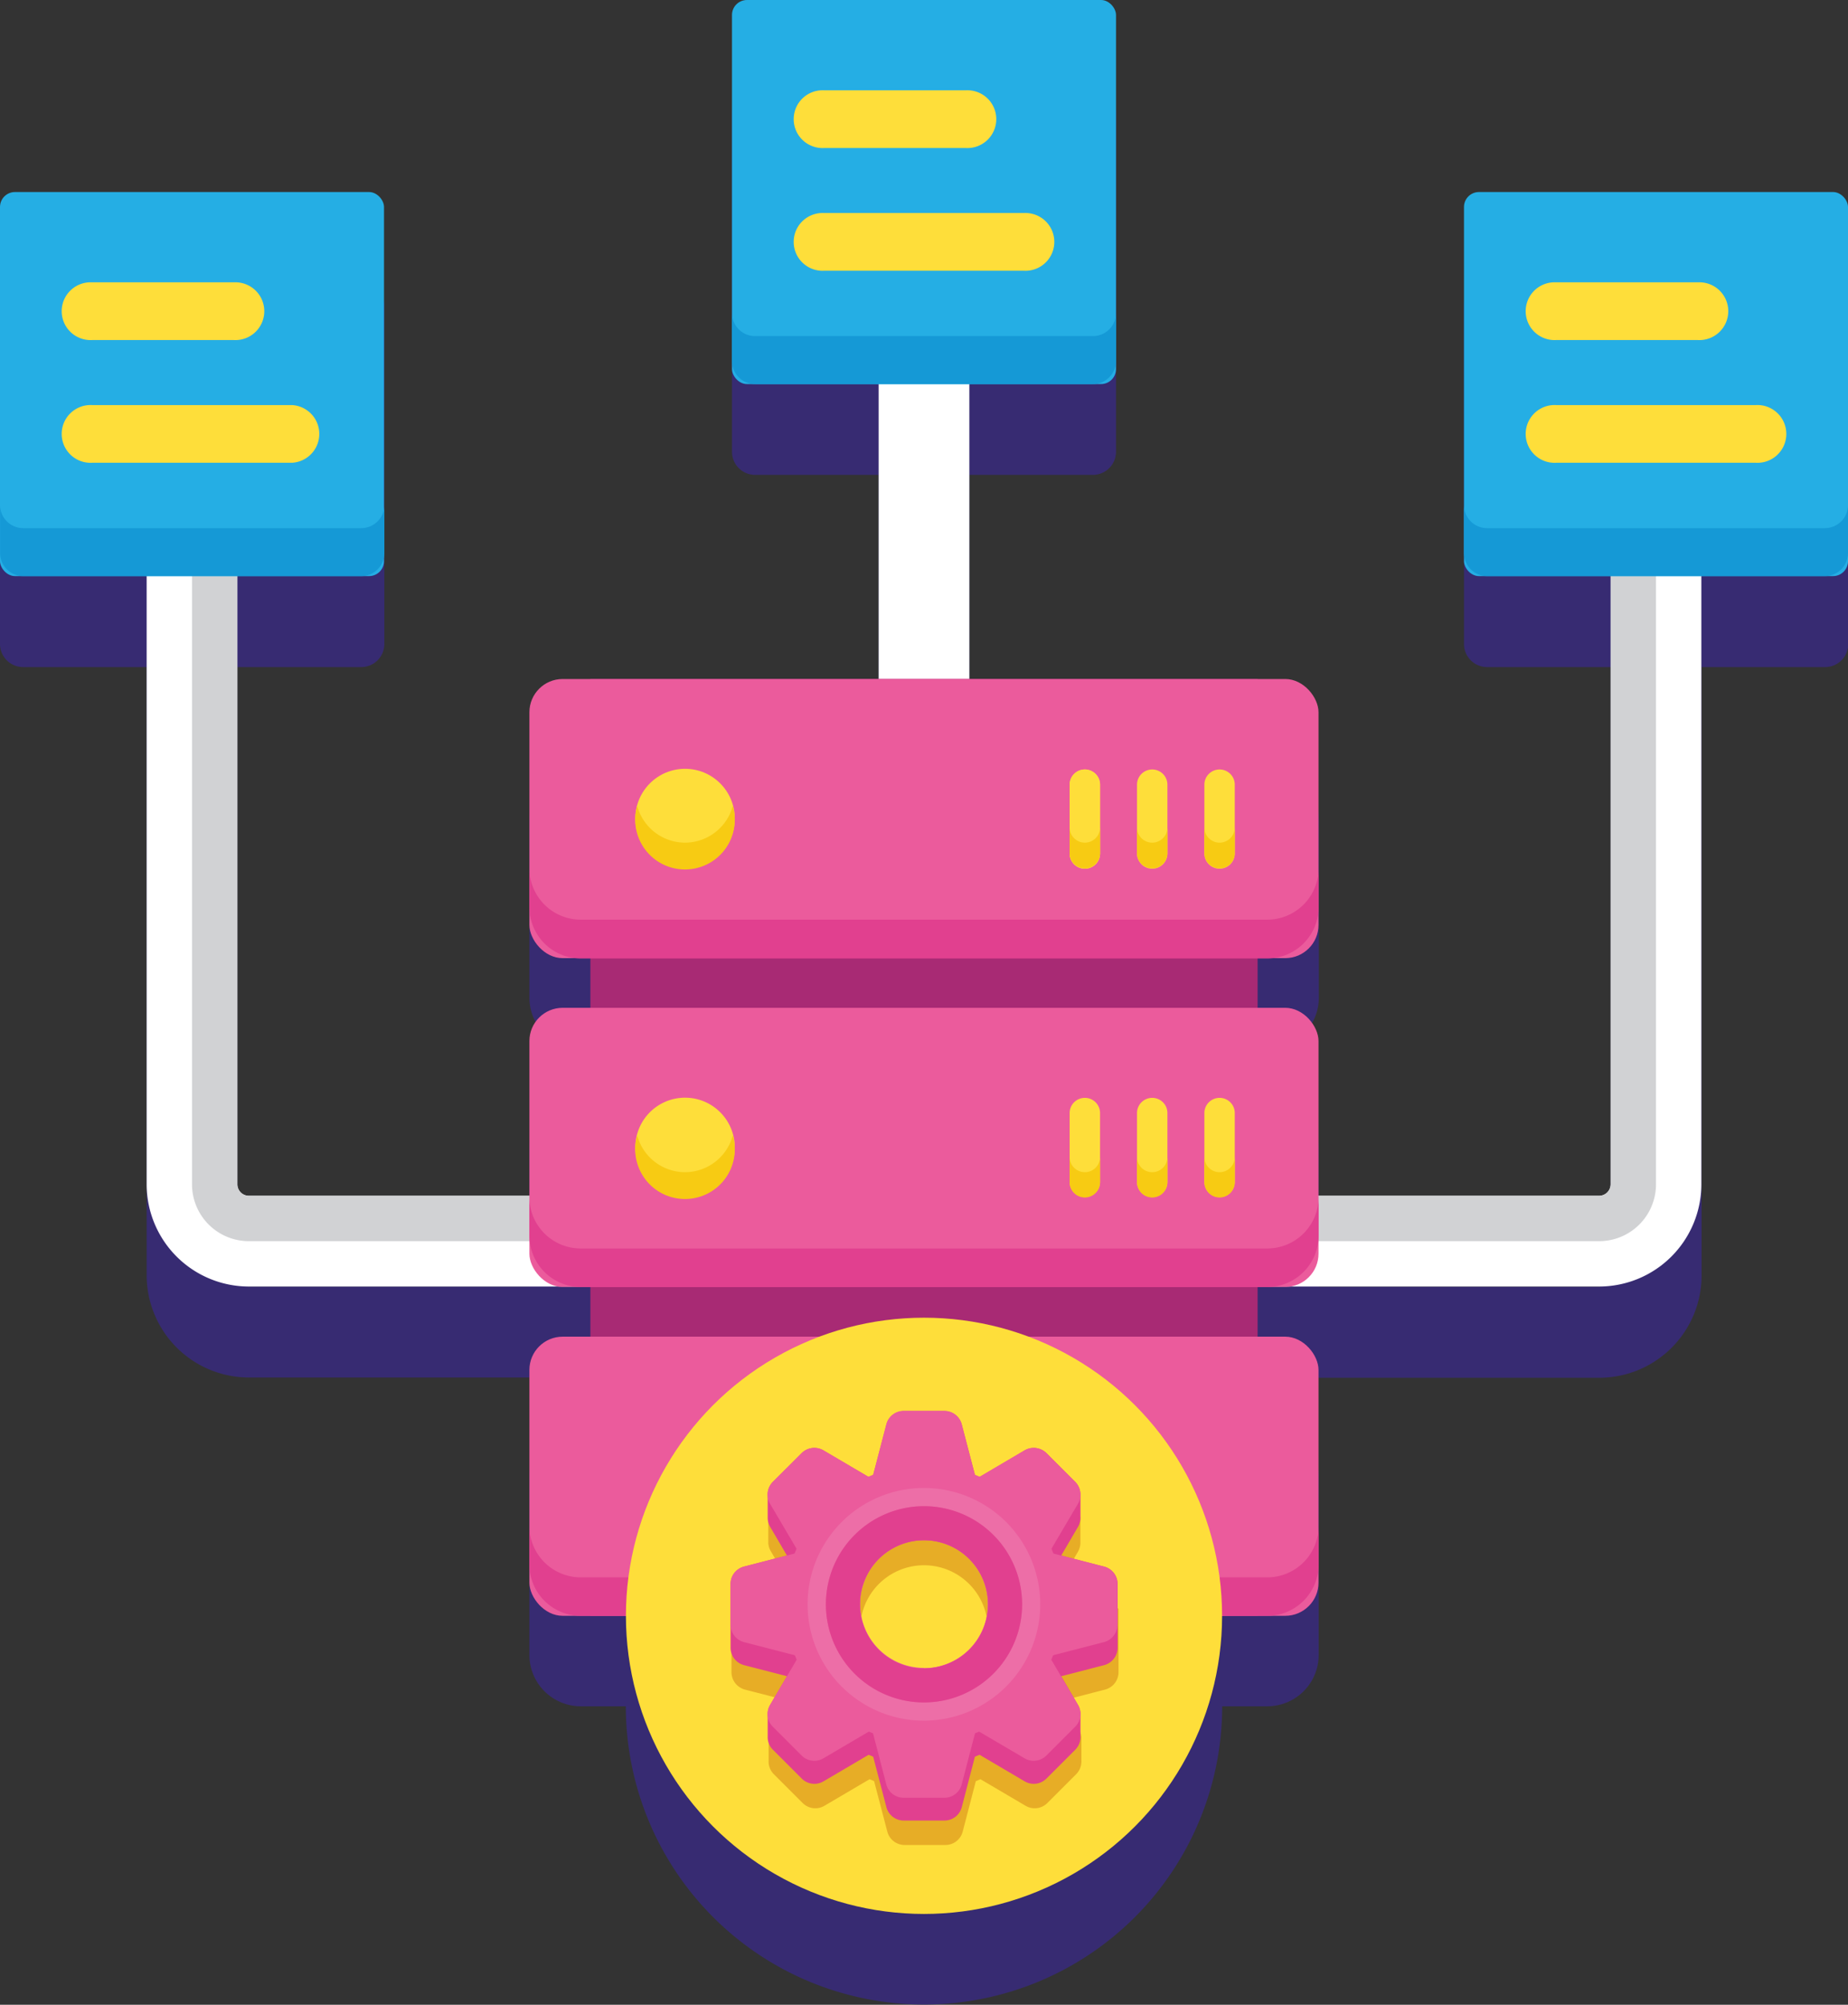 <svg id="Layer_1" data-name="Layer 1" xmlns="http://www.w3.org/2000/svg" viewBox="0 0 220.02 238.65"><rect x="0" y="0" width="220.02" height="238.65" fill="#333333" stroke="none"/><defs><style>.cls-1{fill:#372b72;}.cls-2{fill:#fff;}.cls-3{fill:#d1d2d4;}.cls-4{fill:#25aee4;}.cls-5{fill:#1599d6;}.cls-6{fill:#fede3a;}.cls-7{fill:#a82a74;}.cls-8{fill:#eb5b9c;}.cls-9{fill:#e1408f;}.cls-10{fill:#f7cb13;}.cls-11{fill:#e7ad26;}.cls-12{fill:#ed6ea7;}</style></defs><path class="cls-1" d="M233.51,41.26H193.29A2.75,2.75,0,0,0,190.54,44V84.23A2.75,2.75,0,0,0,193.29,87H208v72.39a1.37,1.37,0,0,1-1.37,1.37h-33.4V144.48a6.12,6.12,0,0,0-6.11-6.11H166v-5.92h1.15a6.11,6.11,0,0,0,6.11-6.11v-21a6.11,6.11,0,0,0-6.11-6.11H131.65V64.12h14.71a2.75,2.75,0,0,0,2.75-2.75V21.15a2.75,2.75,0,0,0-2.75-2.75H106.14a2.75,2.75,0,0,0-2.75,2.75V61.37a2.75,2.75,0,0,0,2.75,2.75h14.71V99.23H85.38a6.11,6.11,0,0,0-6.11,6.11v21a6.11,6.11,0,0,0,6.11,6.11h1.15v5.92H85.38a6.12,6.12,0,0,0-6.11,6.11v16.26H45.87a1.37,1.37,0,0,1-1.37-1.37V87H59.21A2.75,2.75,0,0,0,62,84.23V44a2.75,2.75,0,0,0-2.75-2.75H19A2.75,2.75,0,0,0,16.24,44V84.23A2.75,2.75,0,0,0,19,87H33.7v72.39a12.19,12.19,0,0,0,12.17,12.18H84.55a7.7,7.7,0,0,0,.83,0h1.15v5.92H85.38a6.12,6.12,0,0,0-6.11,6.11v21a6.12,6.12,0,0,0,6.11,6.11h5.37a35.5,35.5,0,0,0,71,0h5.38a6.12,6.12,0,0,0,6.11-6.11v-21a6.12,6.12,0,0,0-6.11-6.11H166V171.6h1.15a7.7,7.7,0,0,0,.83,0h38.68a12.19,12.19,0,0,0,12.17-12.18V87h14.71a2.75,2.75,0,0,0,2.75-2.75V44A2.75,2.75,0,0,0,233.51,41.26Z" transform="translate(-16.24 -7.59)"/><path class="cls-2" d="M206.63,160.74H45.87A12.18,12.18,0,0,1,33.7,148.57V53.31H44.5v95.26a1.37,1.37,0,0,0,1.37,1.37H206.63a1.38,1.38,0,0,0,1.37-1.37V53.31h10.8v95.26A12.18,12.18,0,0,1,206.63,160.74Z" transform="translate(-16.24 -7.59)"/><path class="cls-3" d="M208,53.31v95.26a1.38,1.38,0,0,1-1.37,1.37H45.87a1.37,1.37,0,0,1-1.37-1.37V53.31H39.1v95.26a6.77,6.77,0,0,0,6.77,6.77H206.63a6.77,6.77,0,0,0,6.77-6.77V53.31Z" transform="translate(-16.24 -7.59)"/><rect class="cls-2" x="104.61" y="22.86" width="10.8" height="124.88"/><rect class="cls-4" y="22.86" width="45.72" height="45.72" rx="1.78"/><path class="cls-5" d="M59.21,70.46H19a2.75,2.75,0,0,1-2.75-2.75v5.71A2.75,2.75,0,0,0,19,76.17H59.21A2.75,2.75,0,0,0,62,73.42V67.71A2.75,2.75,0,0,1,59.21,70.46Z" transform="translate(-16.24 -7.59)"/><path class="cls-6" d="M44.08,48.07H27.21a3.44,3.44,0,1,1,0-6.87H44.08a3.44,3.44,0,1,1,0,6.87Z" transform="translate(-16.24 -7.59)"/><path class="cls-6" d="M51,62.68H27.21a3.44,3.44,0,1,1,0-6.87H51a3.44,3.44,0,0,1,0,6.87Z" transform="translate(-16.24 -7.59)"/><rect class="cls-4" x="174.3" y="22.86" width="45.72" height="45.72" rx="1.78"/><path class="cls-5" d="M233.51,70.46H193.29a2.75,2.75,0,0,1-2.75-2.75v5.71a2.75,2.75,0,0,0,2.75,2.75h40.22a2.75,2.75,0,0,0,2.75-2.75V67.71A2.75,2.75,0,0,1,233.51,70.46Z" transform="translate(-16.24 -7.59)"/><path class="cls-6" d="M218.38,48.07H201.51a3.44,3.44,0,1,1,0-6.87h16.87a3.44,3.44,0,1,1,0,6.87Z" transform="translate(-16.24 -7.59)"/><path class="cls-6" d="M225.29,62.68H201.51a3.44,3.44,0,1,1,0-6.87h23.78a3.44,3.44,0,1,1,0,6.87Z" transform="translate(-16.24 -7.59)"/><rect class="cls-4" x="87.15" width="45.72" height="45.72" rx="1.78"/><path class="cls-5" d="M146.36,47.6H106.14a2.75,2.75,0,0,1-2.75-2.75v5.71a2.75,2.75,0,0,0,2.75,2.75h40.22a2.75,2.75,0,0,0,2.75-2.75V44.85A2.75,2.75,0,0,1,146.36,47.6Z" transform="translate(-16.24 -7.59)"/><path class="cls-6" d="M131.23,25.21H114.36a3.44,3.44,0,1,1,0-6.87h16.87a3.44,3.44,0,1,1,0,6.87Z" transform="translate(-16.24 -7.59)"/><path class="cls-6" d="M138.14,39.82H114.36a3.44,3.44,0,1,1,0-6.87h23.78a3.44,3.44,0,1,1,0,6.87Z" transform="translate(-16.24 -7.59)"/><rect class="cls-7" x="70.29" y="80.83" width="79.44" height="111.52"/><rect class="cls-8" x="63.03" y="80.83" width="93.95" height="33.23" rx="3.96"/><path class="cls-9" d="M167.12,117.07H85.38A6.12,6.12,0,0,1,79.27,111v4.58a6.12,6.12,0,0,0,6.11,6.11h81.74a6.12,6.12,0,0,0,6.11-6.11V111A6.12,6.12,0,0,1,167.12,117.07Z" transform="translate(-16.24 -7.59)"/><circle class="cls-6" cx="81.56" cy="97.44" r="5.92"/><path class="cls-10" d="M97.8,107.9a5.91,5.91,0,0,1-5.7-4.39,5.93,5.93,0,1,0,11.39,0A5.91,5.91,0,0,1,97.8,107.9Z" transform="translate(-16.24 -7.59)"/><path class="cls-6" d="M145.4,111h0a1.81,1.81,0,0,1-1.81-1.81V101a1.81,1.81,0,0,1,1.81-1.81h0a1.81,1.81,0,0,1,1.81,1.81v8.19A1.81,1.81,0,0,1,145.4,111Z" transform="translate(-16.24 -7.59)"/><path class="cls-6" d="M145.4,111h0a1.81,1.81,0,0,1-1.81-1.81V101a1.81,1.81,0,0,1,1.81-1.81h0a1.81,1.81,0,0,1,1.81,1.81v8.19A1.81,1.81,0,0,1,145.4,111Z" transform="translate(-16.24 -7.59)"/><path class="cls-10" d="M145.4,107.9a1.81,1.81,0,0,1-1.81-1.81v3.06a1.81,1.81,0,1,0,3.62,0v-3.06A1.81,1.81,0,0,1,145.4,107.9Z" transform="translate(-16.24 -7.59)"/><path class="cls-6" d="M153.42,111h0a1.81,1.81,0,0,1-1.81-1.81V101a1.81,1.81,0,0,1,1.81-1.81h0a1.81,1.81,0,0,1,1.81,1.81v8.19A1.81,1.81,0,0,1,153.42,111Z" transform="translate(-16.24 -7.59)"/><path class="cls-6" d="M161.44,111h0a1.81,1.81,0,0,1-1.81-1.81V101a1.81,1.81,0,0,1,1.81-1.81h0a1.81,1.81,0,0,1,1.81,1.81v8.19A1.81,1.81,0,0,1,161.44,111Z" transform="translate(-16.24 -7.59)"/><path class="cls-10" d="M153.42,107.9a1.81,1.81,0,0,1-1.81-1.81v3.06a1.81,1.81,0,0,0,3.62,0v-3.06A1.81,1.81,0,0,1,153.42,107.9Z" transform="translate(-16.24 -7.59)"/><path class="cls-10" d="M161.44,107.9a1.81,1.81,0,0,1-1.81-1.81v3.06a1.81,1.81,0,1,0,3.62,0v-3.06A1.81,1.81,0,0,1,161.44,107.9Z" transform="translate(-16.24 -7.59)"/><rect class="cls-8" x="63.03" y="119.97" width="93.95" height="33.23" rx="3.96"/><path class="cls-9" d="M167.12,156.21H85.38a6.11,6.11,0,0,1-6.11-6.11v4.59a6.12,6.12,0,0,0,6.11,6.11h81.74a6.12,6.12,0,0,0,6.11-6.11V150.1A6.11,6.11,0,0,1,167.12,156.21Z" transform="translate(-16.24 -7.59)"/><path class="cls-6" d="M103.72,144.18a5.92,5.92,0,1,1-5.92-5.92A5.92,5.92,0,0,1,103.72,144.18Z" transform="translate(-16.24 -7.59)"/><path class="cls-6" d="M145.4,150.09h0a1.81,1.81,0,0,1-1.81-1.81v-8.19a1.81,1.81,0,0,1,1.81-1.81h0a1.81,1.81,0,0,1,1.81,1.81v8.19A1.81,1.81,0,0,1,145.4,150.09Z" transform="translate(-16.24 -7.59)"/><path class="cls-6" d="M153.42,150.09h0a1.81,1.81,0,0,1-1.81-1.81v-8.19a1.81,1.81,0,0,1,1.81-1.81h0a1.81,1.81,0,0,1,1.81,1.81v8.19A1.81,1.81,0,0,1,153.42,150.09Z" transform="translate(-16.24 -7.59)"/><path class="cls-6" d="M161.44,150.09h0a1.81,1.81,0,0,1-1.81-1.81v-8.19a1.81,1.81,0,0,1,1.81-1.81h0a1.81,1.81,0,0,1,1.81,1.81v8.19A1.81,1.81,0,0,1,161.44,150.09Z" transform="translate(-16.24 -7.59)"/><rect class="cls-8" x="63.03" y="159.12" width="93.95" height="33.23" rx="3.96"/><path class="cls-9" d="M167.12,195.36H85.38a6.11,6.11,0,0,1-6.11-6.11v4.58a6.11,6.11,0,0,0,6.11,6.11h81.74a6.11,6.11,0,0,0,6.11-6.11v-4.58A6.11,6.11,0,0,1,167.12,195.36Z" transform="translate(-16.24 -7.59)"/><path class="cls-10" d="M97.8,147.13a5.91,5.91,0,0,1-5.7-4.39,5.93,5.93,0,1,0,11.39,0A5.91,5.91,0,0,1,97.8,147.13Z" transform="translate(-16.24 -7.59)"/><path class="cls-10" d="M145.4,147.13a1.81,1.81,0,0,1-1.81-1.8v3a1.81,1.81,0,0,0,3.62,0v-3A1.81,1.81,0,0,1,145.4,147.13Z" transform="translate(-16.24 -7.59)"/><path class="cls-10" d="M153.42,147.13a1.81,1.81,0,0,1-1.81-1.8v3a1.81,1.81,0,0,0,3.62,0v-3A1.81,1.81,0,0,1,153.42,147.13Z" transform="translate(-16.24 -7.59)"/><path class="cls-10" d="M161.44,147.13a1.81,1.81,0,0,1-1.81-1.8v3a1.81,1.81,0,0,0,3.62,0v-3A1.81,1.81,0,0,1,161.44,147.13Z" transform="translate(-16.24 -7.59)"/><circle class="cls-6" cx="110.01" cy="192.35" r="35.49"/><path class="cls-11" d="M149.27,198.9s0-.08,0-.11a2.23,2.23,0,0,0-.13-.46h0a2.14,2.14,0,0,0-1.45-1.28l-5.11-1.32,2-3.42a2.21,2.21,0,0,0,.29-1v-2.67a2.13,2.13,0,0,0-.37-1.31h0l0-.06,0,0v0l-.17-.19-3.43-3.43a2.13,2.13,0,0,0-1.58-.62,2.21,2.21,0,0,0-1,.29l-5.37,3.16-.55-.22-1.56-6a2.12,2.12,0,0,0-1.24-1.43,1.91,1.91,0,0,0-.52-.14l-.09,0h-5.27l-.11,0a1.91,1.91,0,0,0-.52.14,2.16,2.16,0,0,0-1.23,1.43l-1.56,6-.56.22-5.36-3.16a2.21,2.21,0,0,0-1-.29,2.13,2.13,0,0,0-1.58.62L108.25,187l-.17.19v0l0,0,0,.06h0a2.13,2.13,0,0,0-.37,1.31v2.67a2.1,2.1,0,0,0,.29,1l2,3.42L104.82,197a2.15,2.15,0,0,0-1.32,1l0,.08,0,.09a2.17,2.17,0,0,0-.17.58s0,.07,0,.11a1.27,1.27,0,0,0,0,.2v7.59a2.15,2.15,0,0,0,1.6,2.07l5.11,1.32-2,3.42a2.11,2.11,0,0,0-.29,1.19v2.54a2.12,2.12,0,0,0,.62,1.6l3.43,3.43a2.13,2.13,0,0,0,2.6.33l5.37-3.16.54.23,1.57,6a2.13,2.13,0,0,0,2.07,1.6h4.84a2.13,2.13,0,0,0,2.07-1.6l1.56-6,.55-.23,5.37,3.16a2.13,2.13,0,0,0,2.6-.33l3.43-3.43a2.16,2.16,0,0,0,.62-1.6v-2.54a2.11,2.11,0,0,0-.29-1.19l-2-3.42,5.11-1.32a2.15,2.15,0,0,0,1.6-2.07V199.1C149.28,199,149.27,199,149.27,198.9Zm-30.62,2.62a7.6,7.6,0,1,1,7.6,7.6A7.6,7.6,0,0,1,118.65,201.52Z" transform="translate(-16.24 -7.59)"/><path class="cls-9" d="M144.87,185.66v-.13a.66.66,0,0,0,0-.14,2.13,2.13,0,0,0-.61-1.39l-3.43-3.43a2.15,2.15,0,0,0-2.6-.32l-5.37,3.16-.54-.23-1.57-6a2.13,2.13,0,0,0-2.07-1.61h-4.84a2.13,2.13,0,0,0-2.07,1.61l-1.57,6-.54.23-5.38-3.16a2.13,2.13,0,0,0-2.59.32L108.25,184a2.13,2.13,0,0,0-.61,1.39.66.66,0,0,0,0,.14v2.76a2.1,2.1,0,0,0,.29,1.05l2,3.42-5.11,1.32a2.14,2.14,0,0,0-1.6,2.07v7.59a2.15,2.15,0,0,0,1.6,2.07l5.11,1.32-2,3.42a2.09,2.09,0,0,0-.29,1.08v2.65a2.11,2.11,0,0,0,.62,1.6l3.43,3.43a2.13,2.13,0,0,0,2.6.33l5.37-3.16.54.23,1.57,6a2.13,2.13,0,0,0,2.07,1.6h4.84a2.13,2.13,0,0,0,2.07-1.6l1.56-6,.55-.23,5.37,3.16a2.13,2.13,0,0,0,2.6-.33l3.43-3.43a2.15,2.15,0,0,0,.62-1.6v-2.65a2.09,2.09,0,0,0-.29-1.08l-2-3.42,5.11-1.32a2.15,2.15,0,0,0,1.6-2.07v-7.59a2.14,2.14,0,0,0-1.6-2.07l-5.11-1.32,2-3.42a2.21,2.21,0,0,0,.29-1.05v-2.63ZM126.25,206.2a7.63,7.63,0,1,1,7.63-7.63A7.64,7.64,0,0,1,126.25,206.2Z" transform="translate(-16.24 -7.59)"/><path class="cls-8" d="M126.25,182a16.54,16.54,0,1,0,16.54,16.54A16.54,16.54,0,0,0,126.25,182Zm0,24.14a7.6,7.6,0,1,1,7.6-7.6A7.6,7.6,0,0,1,126.25,206.17Z" transform="translate(-16.24 -7.59)"/><path class="cls-8" d="M130.32,186.17h-8.14a2.14,2.14,0,0,1-2.07-2.68l1.65-6.34a2.13,2.13,0,0,1,2.07-1.61h4.84a2.13,2.13,0,0,1,2.07,1.61l1.65,6.34A2.14,2.14,0,0,1,130.32,186.17Z" transform="translate(-16.24 -7.59)"/><path class="cls-8" d="M122.18,211h8.14a2.14,2.14,0,0,1,2.07,2.67L130.74,220a2.13,2.13,0,0,1-2.07,1.6h-4.84a2.13,2.13,0,0,1-2.07-1.6l-1.65-6.35A2.14,2.14,0,0,1,122.18,211Z" transform="translate(-16.24 -7.59)"/><path class="cls-8" d="M138.66,202.64v-8.13a2.14,2.14,0,0,1,2.67-2.07l6.35,1.64a2.14,2.14,0,0,1,1.6,2.07V201a2.15,2.15,0,0,1-1.6,2.07l-6.35,1.64A2.14,2.14,0,0,1,138.66,202.64Z" transform="translate(-16.24 -7.59)"/><path class="cls-8" d="M113.84,194.51v8.13a2.14,2.14,0,0,1-2.67,2.07l-6.35-1.64a2.15,2.15,0,0,1-1.6-2.07v-4.85a2.14,2.14,0,0,1,1.6-2.07l6.35-1.64A2.14,2.14,0,0,1,113.84,194.51Z" transform="translate(-16.24 -7.59)"/><path class="cls-8" d="M137.9,192.67l-5.75-5.75a2.14,2.14,0,0,1,.42-3.35l5.65-3.33a2.15,2.15,0,0,1,2.6.34l3.43,3.42a2.15,2.15,0,0,1,.33,2.6l-3.33,5.65A2.13,2.13,0,0,1,137.9,192.67Z" transform="translate(-16.24 -7.59)"/><path class="cls-8" d="M114.6,204.47l5.75,5.75a2.14,2.14,0,0,1-.43,3.36l-5.64,3.32a2.13,2.13,0,0,1-2.6-.33l-3.43-3.43a2.13,2.13,0,0,1-.33-2.59l3.33-5.65A2.13,2.13,0,0,1,114.6,204.47Z" transform="translate(-16.24 -7.59)"/><path class="cls-8" d="M132.15,210.22l5.75-5.75a2.13,2.13,0,0,1,3.35.43l3.33,5.65a2.13,2.13,0,0,1-.33,2.59l-3.43,3.43a2.13,2.13,0,0,1-2.6.33l-5.65-3.32A2.15,2.15,0,0,1,132.15,210.22Z" transform="translate(-16.24 -7.59)"/><path class="cls-8" d="M120.35,186.92l-5.75,5.75a2.13,2.13,0,0,1-3.35-.42l-3.33-5.65a2.15,2.15,0,0,1,.33-2.6l3.43-3.42a2.15,2.15,0,0,1,2.6-.34l5.64,3.33A2.13,2.13,0,0,1,120.35,186.92Z" transform="translate(-16.24 -7.59)"/><path class="cls-12" d="M126.25,212.42a13.85,13.85,0,1,1,13.84-13.85A13.87,13.87,0,0,1,126.25,212.42Zm0-25.53a11.68,11.68,0,1,0,11.68,11.68A11.69,11.69,0,0,0,126.25,186.89Z" transform="translate(-16.24 -7.59)"/><path class="cls-9" d="M126.25,210.25a11.68,11.68,0,1,1,11.68-11.68A11.69,11.69,0,0,1,126.25,210.25Zm0-19.31a7.63,7.63,0,1,0,7.63,7.63A7.64,7.64,0,0,0,126.25,190.94Z" transform="translate(-16.24 -7.59)"/></svg>